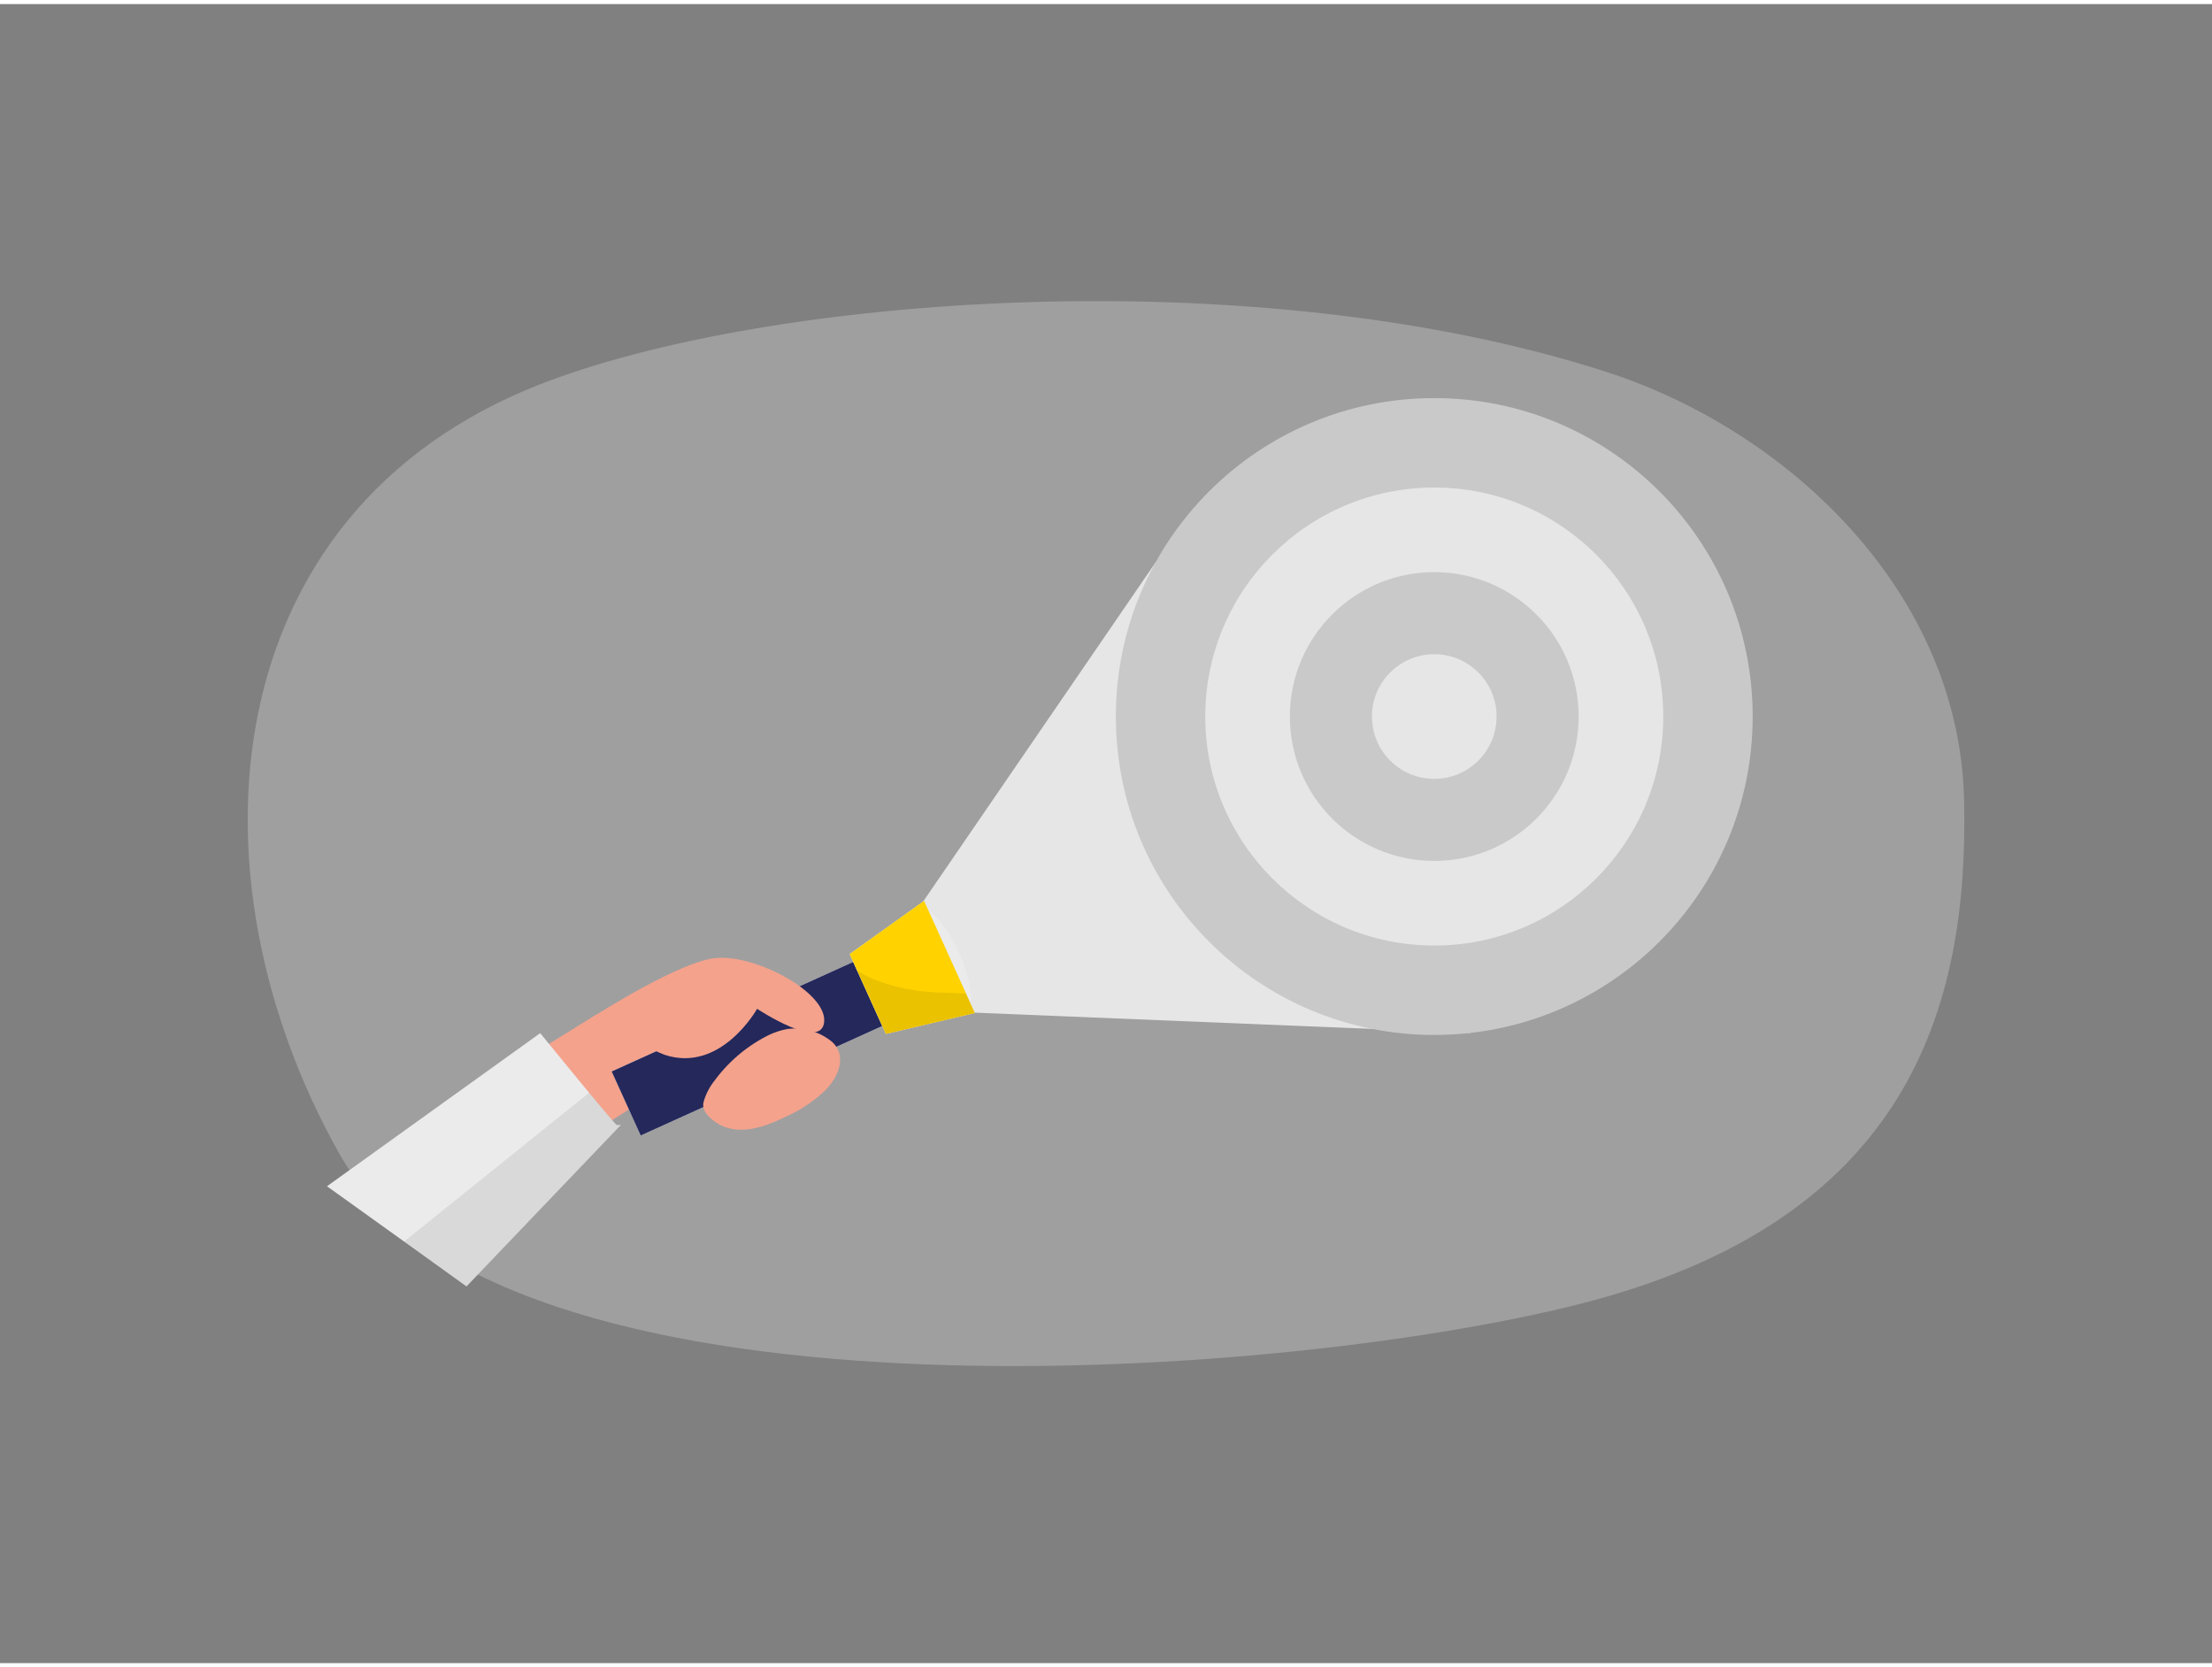 <svg id="Layer_1" data-name="Layer 1" xmlns="http://www.w3.org/2000/svg" viewBox="0 0 400 300" width="406" height="306" class="illustration styles_illustrationTablet__1DWOa"><rect x="0" y="0" width="400" height="300" fill="#808080" stroke="none"/><title>_</title><path d="M290.58,66.54c32.67,10.57,63.74,39.69,64.59,77.39s-10.08,76.15-69.7,91.18c-56,14.12-195.65,23.48-224.13-27.26S38.86,92,97.27,68.91C138.22,52.73,226.77,45.91,290.58,66.54Z" fill="#e6e6e6" opacity="0.3"></path><path d="M107.61,182.86l-11.4,7.06,13.2,12.72s12.33-8.11,15.33-8.52,9.27,3.34,14.24,0,6.41-13.9,6.41-13.9S133.68,173.78,107.61,182.86Z" fill="#f4a28c"></path><polygon points="265.93 186.05 172.66 182.23 164.94 165.19 208.98 100.94 265.93 186.05" fill="#e6e6e6"></polygon><ellipse cx="171.08" cy="172.58" rx="2.54" ry="9.27" transform="translate(-56 86.04) rotate(-24.39)" fill="#ebebeb"></ellipse><rect x="111.09" y="182.55" width="47.97" height="12.71" transform="translate(-65.95 72.63) rotate(-24.39)" fill="#ebebeb"></rect><rect x="111.09" y="182.55" width="47.97" height="12.71" transform="translate(-65.95 72.63) rotate(-24.39)" fill="#24285b"></rect><polygon points="160.19 186.23 176.28 182.45 167.09 162.17 153.64 171.78 160.19 186.23" fill="#ebebeb"></polygon><path d="M176.28,182.45l-16.09,3.78L155,174.78h0l-1.35-3,13.45-9.62,7.6,16.78Z" fill="#ffd200"></path><path d="M176.28,182.45l-16.09,3.78L155,174.78a19.69,19.69,0,0,0,2.87,1.52,35.67,35.67,0,0,0,12.62,2.45c1.37.07,2.79.1,4.2.19Z" opacity="0.08"></path><circle cx="259.36" cy="128.83" r="57.58" fill="#c9c9c9"></circle><circle cx="259.36" cy="128.83" r="41.41" fill="#e6e6e6"></circle><circle cx="259.36" cy="128.83" r="26.11" fill="#c9c9c9"></circle><circle cx="259.36" cy="128.83" r="11.27" fill="#e6e6e6"></circle><path d="M105.87,184l.48-.31c2.73-1.75,16.33-10.28,22.69-11.14,7.08-1,20.44,6,20,11.45s-12.13-2.32-12.13-2.32-6.54,11.72-16.76,8.31" fill="#f4a28c"></path><path d="M149.24,196.42c.31-.32.6-.65.88-1,1.79-2.28,2.79-5.6.3-7.8a10.6,10.6,0,0,0-8.06-2.28,13.64,13.64,0,0,0-3.76,1.3,27.16,27.16,0,0,0-9.36,8,10.88,10.88,0,0,0-2,3.86c-.34,1.29.53,2.35,1.51,3.18,3.95,3.35,9.18,1.56,13.27-.46A25.06,25.06,0,0,0,149.24,196.42Z" fill="#f4a28c"></path><path d="M112.28,202.67,84.36,231.88l-11.28-8.11-13.95-10,38.56-27.69s4.88,6,8.86,10.81c2.64,3.18,4.88,5.81,5,5.81Z" fill="#ebebeb"></path><path d="M112.28,202.67,84.36,231.88l-11.28-8.11,33.47-26.91c2.64,3.18,4.88,5.81,5,5.81Z" opacity="0.08"></path></svg>